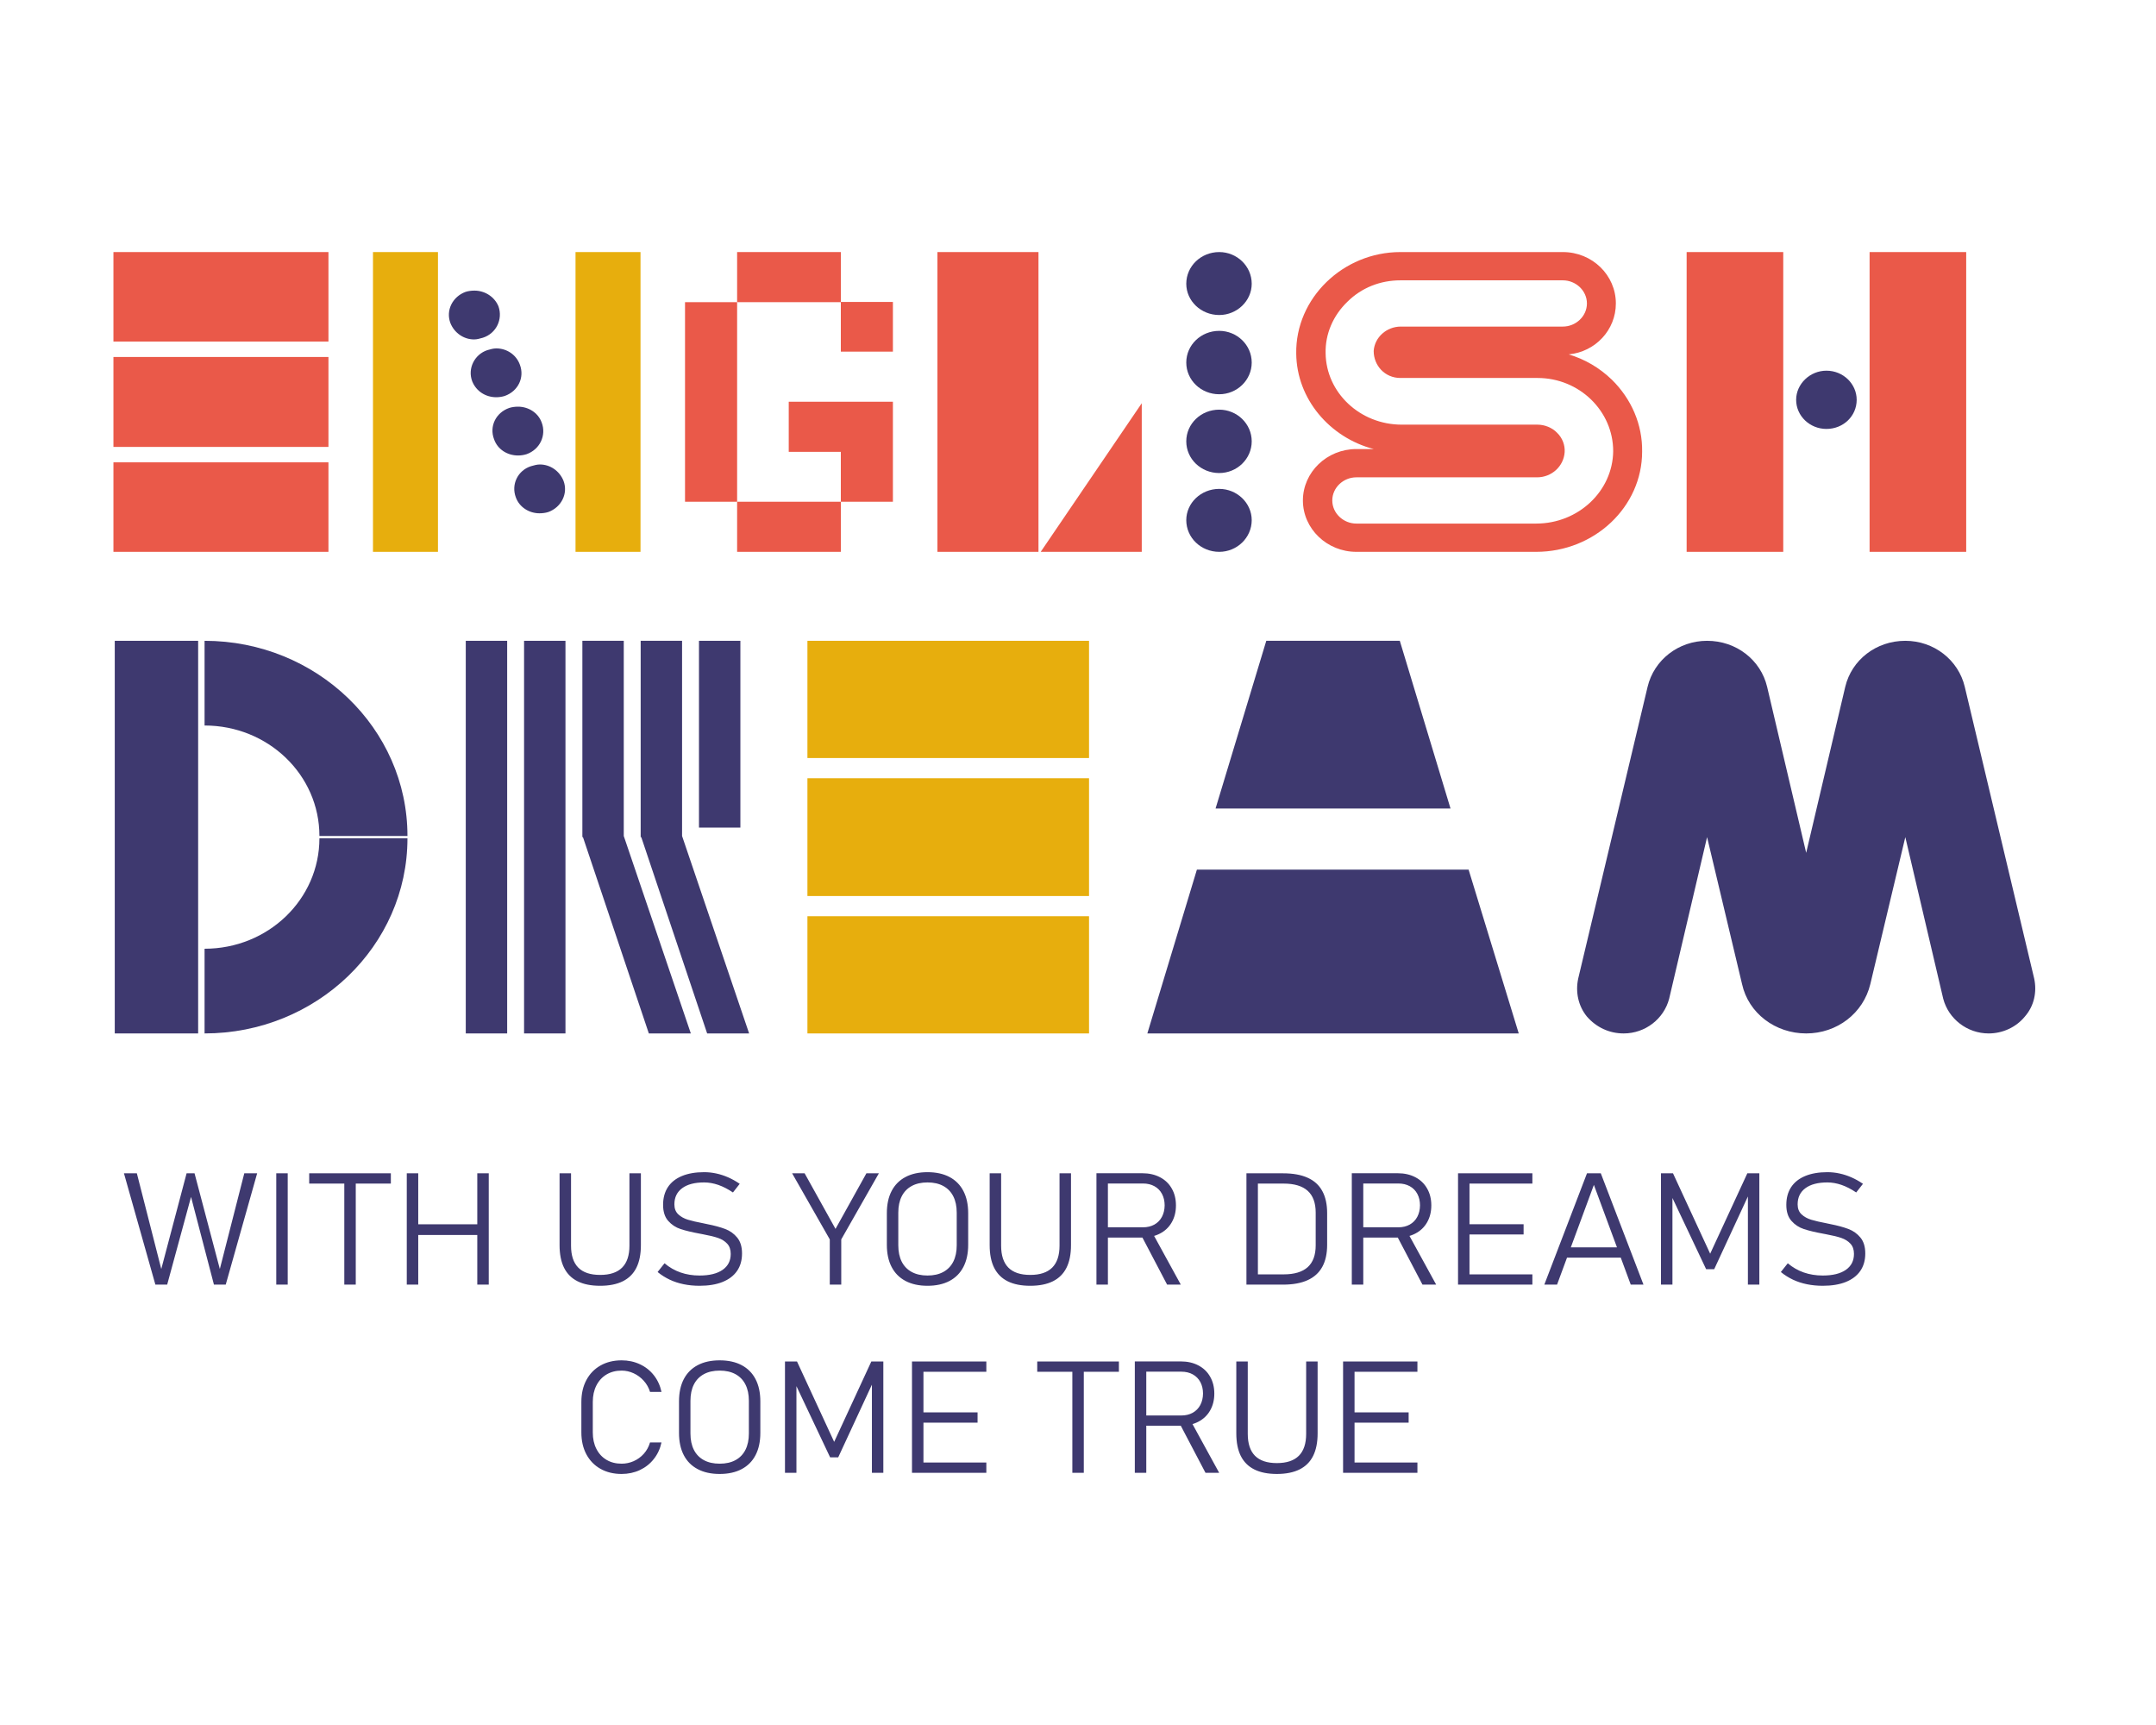 <svg width="200" height="160" viewBox="0 0 200 160" fill="none" xmlns="http://www.w3.org/2000/svg">
<path d="M148.403 93.409C147.862 92.733 147.646 91.901 147.862 91.12L154.245 64.015C154.678 62.142 156.353 60.842 158.355 60.842C160.356 60.842 162.033 62.142 162.465 64.015L166.847 82.431H168.252L172.634 64.015C173.065 62.142 174.743 60.842 176.744 60.842C178.691 60.842 180.422 62.142 180.854 64.015L187.236 91.12C187.453 91.901 187.237 92.733 186.695 93.409C186.155 94.086 185.344 94.451 184.478 94.451C183.126 94.451 181.99 93.565 181.72 92.317L177.447 74.316H176.041L172.092 90.964C171.606 92.993 169.713 94.451 167.549 94.451C165.386 94.451 163.493 92.993 163.006 90.964L159.058 74.316H157.651L153.379 92.317C153.108 93.565 151.972 94.451 150.621 94.451C149.756 94.451 148.943 94.033 148.403 93.409Z" fill="#664996"/>
<path d="M150.621 95.855C152.622 95.855 154.353 94.502 154.839 92.629L158.356 77.646L161.6 91.277C162.195 93.982 164.683 95.855 167.549 95.855C170.416 95.855 172.85 93.982 173.5 91.277L176.745 77.646L180.26 92.629C180.748 94.502 182.478 95.855 184.478 95.855C185.776 95.855 187.021 95.282 187.831 94.294C188.698 93.306 188.968 92.005 188.698 90.756L182.261 63.704C181.666 61.206 179.394 59.437 176.745 59.437C174.04 59.437 171.768 61.206 171.173 63.704L167.549 79.103L163.926 63.704C163.331 61.206 161.059 59.437 158.356 59.437C155.705 59.437 153.434 61.206 152.838 63.704L146.403 90.756C146.131 92.005 146.403 93.306 147.213 94.294C148.078 95.282 149.268 95.855 150.621 95.855Z" fill="#3E396F"/>
<path d="M111.029 80.663L106.433 95.855H140.885L136.234 80.663H111.029Z" fill="#3E396F"/>
<path d="M112.761 74.992H134.556L129.852 59.437H117.466L112.761 74.992Z" fill="#3E396F"/>
<path d="M74.9 95.855H101.024V84.982H74.9V95.855Z" fill="#E7AE0D"/>
<path d="M74.9 83.109H101.024V72.183H74.9V83.109Z" fill="#E7AE0D"/>
<path d="M74.9 70.31H101.024V59.437H74.9V70.31Z" fill="#E7AE0D"/>
<path d="M64.841 76.762H68.681V59.437H64.841V76.762Z" fill="#3E396F"/>
<path d="M63.272 77.542V59.437H59.432V77.646H59.486L65.598 95.855H69.492L63.272 77.542Z" fill="#3E396F"/>
<path d="M54.023 77.646H54.077L60.189 95.855H64.084L57.863 77.542V59.437H54.023V77.646Z" fill="#3E396F"/>
<path d="M48.615 95.855H52.455V59.437H48.615V95.855Z" fill="#3E396F"/>
<path d="M43.207 95.855H47.047V59.437H43.207V95.855Z" fill="#3E396F"/>
<path d="M37.798 77.749H29.631C29.631 83.421 24.872 87.999 18.977 87.999V95.855C29.361 95.855 37.798 87.739 37.798 77.749Z" fill="#3E396F"/>
<path d="M18.977 59.437V67.293C24.872 67.293 29.631 71.87 29.631 77.542H37.798C37.798 67.553 29.361 59.437 18.977 59.437Z" fill="#3E396F"/>
<path d="M10.646 95.855H18.381V59.437H10.646V95.855Z" fill="#3E396F"/>
<path d="M169.427 39.785C170.995 39.785 172.234 38.593 172.234 37.084C172.234 35.614 170.995 34.382 169.427 34.382C167.898 34.382 166.618 35.614 166.618 37.084C166.618 38.593 167.898 39.785 169.427 39.785Z" fill="#3E396F"/>
<path d="M173.432 51.185H182.393V23.38H173.432V51.185Z" fill="#EA5949"/>
<path d="M156.46 51.185H165.422V23.38H156.46V51.185Z" fill="#EA5949"/>
<path d="M152.331 41.89C152.371 39.388 151.34 37.004 149.522 35.217C148.367 34.104 147.004 33.31 145.517 32.873C147.995 32.635 149.894 30.608 149.894 28.145C149.894 25.524 147.705 23.38 144.98 23.38H129.907C124.58 23.38 120.161 27.669 120.244 32.794C120.285 37.004 123.342 40.579 127.429 41.651H125.819C123.094 41.651 120.863 43.797 120.863 46.419C120.863 49.04 123.094 51.185 125.819 51.185H142.502C147.912 51.185 152.331 47.014 152.331 41.89ZM144.98 30.291H129.948C128.627 30.291 127.512 31.285 127.429 32.555C127.429 33.906 128.462 35.058 129.907 35.058H142.626C146.508 35.058 149.646 38.117 149.646 41.85C149.605 45.544 146.425 48.563 142.502 48.563H125.819C124.621 48.563 123.589 47.61 123.589 46.419C123.589 45.226 124.621 44.274 125.819 44.274H142.585C143.948 44.274 145.063 43.241 145.145 41.93C145.186 41.294 144.939 40.619 144.442 40.142C143.989 39.665 143.287 39.388 142.626 39.388H130.032C126.15 39.388 123.011 36.409 122.97 32.754C122.929 30.966 123.672 29.258 124.993 27.987C126.315 26.677 128.05 26.002 129.907 26.002H144.98C146.177 26.002 147.21 26.955 147.21 28.145C147.21 29.338 146.177 30.291 144.98 30.291Z" fill="#EA5949"/>
<path d="M113.101 51.185C114.752 51.185 116.115 49.874 116.115 48.245C116.115 46.657 114.752 45.346 113.101 45.346C111.407 45.346 110.044 46.657 110.044 48.245C110.044 49.874 111.407 51.185 113.101 51.185Z" fill="#3E396F"/>
<path d="M113.101 37.997C111.407 37.997 110.044 39.308 110.044 40.936C110.044 42.565 111.407 43.876 113.101 43.876C114.752 43.876 116.115 42.565 116.115 40.936C116.115 39.308 114.752 37.997 113.101 37.997Z" fill="#3E396F"/>
<path d="M113.101 30.688C111.407 30.688 110.044 31.999 110.044 33.627C110.044 35.256 111.407 36.568 113.101 36.568C114.752 36.568 116.115 35.256 116.115 33.627C116.115 31.999 114.752 30.688 113.101 30.688Z" fill="#3E396F"/>
<path d="M113.101 29.219C114.752 29.219 116.115 27.908 116.115 26.319C116.115 24.69 114.752 23.38 113.101 23.38C111.407 23.38 110.044 24.69 110.044 26.319C110.044 27.908 111.407 29.219 113.101 29.219Z" fill="#3E396F"/>
<path d="M105.914 37.401L96.54 51.185H105.914V37.401Z" fill="#EA5949"/>
<path d="M86.96 51.185H96.334V23.38H86.96V51.185Z" fill="#EA5949"/>
<path d="M68.378 51.185H77.999V46.538H68.378V51.185Z" fill="#EA5949"/>
<path d="M82.83 37.262H73.167V41.91H77.999V46.538H82.83V37.262Z" fill="#EA5949"/>
<path d="M77.999 32.615H82.83V28.007H77.999V32.615Z" fill="#EA5949"/>
<path d="M63.546 46.538H68.378V28.027H63.546V46.538Z" fill="#EA5949"/>
<path d="M68.378 28.027H77.999V23.379H68.378V28.027Z" fill="#EA5949"/>
<path d="M47.854 46.14C48.184 47.053 49.093 47.61 50.042 47.61C50.331 47.61 50.62 47.571 50.868 47.491C52.066 47.053 52.726 45.783 52.272 44.591C51.901 43.677 51.033 43.081 50.084 43.081C49.795 43.081 49.547 43.161 49.257 43.241C48.019 43.638 47.4 44.949 47.854 46.14Z" fill="#3E396F"/>
<path d="M47.234 37.839C45.996 38.275 45.376 39.546 45.83 40.739C46.16 41.691 47.069 42.248 48.06 42.248C48.308 42.248 48.597 42.208 48.844 42.128C50.084 41.691 50.703 40.38 50.249 39.189C49.918 38.275 49.01 37.72 48.06 37.72C47.771 37.72 47.482 37.759 47.234 37.839Z" fill="#3E396F"/>
<path d="M43.807 35.375C44.179 36.289 45.046 36.845 46.037 36.845C46.285 36.845 46.574 36.806 46.822 36.726C48.061 36.289 48.68 35.018 48.226 33.826C47.896 32.913 47.028 32.316 46.037 32.316C45.748 32.316 45.5 32.396 45.211 32.476C44.014 32.873 43.353 34.184 43.807 35.375Z" fill="#3E396F"/>
<path d="M41.784 29.974C42.155 30.888 43.023 31.483 43.972 31.483C44.262 31.483 44.509 31.404 44.798 31.324C46.037 30.927 46.657 29.616 46.244 28.424C45.872 27.511 44.963 26.955 44.014 26.955C43.725 26.955 43.435 26.994 43.188 27.073C41.99 27.511 41.33 28.782 41.784 29.974Z" fill="#3E396F"/>
<path d="M53.388 51.185H59.417V23.38H53.388V51.185Z" fill="#E7AE0D"/>
<path d="M34.599 51.185H40.628V23.38H34.599V51.185Z" fill="#E7AE0D"/>
<path d="M10.523 51.185H30.468V42.883H10.523V51.185Z" fill="#EA5949"/>
<path d="M10.523 41.453H30.468V33.111H10.523V41.453Z" fill="#EA5949"/>
<path d="M10.523 31.681H30.468V23.38H10.523V31.681Z" fill="#EA5949"/>
<path d="M17.309 108.829H18.047L20.393 117.705L22.661 108.829H23.855L20.94 119.154H19.846L17.722 111.018L15.508 119.154H14.414L11.498 108.829H12.695L14.961 117.705L17.309 108.829ZM26.69 119.154H25.627V108.829H26.69V119.154ZM31.939 109.248H33.002V119.154H31.939V109.248ZM28.683 108.829H36.257V109.782H28.683V108.829ZM44.275 108.829H45.339V119.154H44.275V108.829ZM37.734 108.829H38.798V119.154H37.734V108.829ZM38.452 113.558H44.852V114.547H38.452V113.558ZM55.672 119.261C54.831 119.261 54.133 119.121 53.576 118.842C53.019 118.563 52.603 118.144 52.324 117.589C52.047 117.031 51.908 116.334 51.908 115.489V108.829H52.972V115.541C52.972 116.445 53.196 117.123 53.642 117.574C54.09 118.028 54.768 118.253 55.672 118.253C56.577 118.253 57.258 118.028 57.711 117.574C58.162 117.123 58.389 116.445 58.389 115.541V108.829H59.452V115.489C59.452 116.334 59.313 117.031 59.034 117.589C58.757 118.144 58.336 118.563 57.776 118.842C57.214 119.121 56.514 119.261 55.672 119.261ZM64.892 119.261C64.376 119.261 63.885 119.213 63.423 119.118C62.96 119.024 62.529 118.883 62.126 118.694C61.725 118.503 61.349 118.268 61.002 117.984L61.644 117.174C62.091 117.553 62.587 117.836 63.126 118.025C63.668 118.214 64.258 118.309 64.892 118.309C65.812 118.309 66.525 118.134 67.029 117.785C67.533 117.434 67.785 116.942 67.785 116.307V116.299C67.785 115.907 67.677 115.592 67.457 115.356C67.238 115.119 66.954 114.942 66.608 114.823C66.261 114.705 65.815 114.595 65.268 114.496C65.253 114.491 65.237 114.489 65.22 114.486C65.202 114.484 65.185 114.479 65.165 114.474L64.95 114.433C64.197 114.295 63.595 114.152 63.141 114.001C62.69 113.854 62.304 113.602 61.987 113.243C61.67 112.887 61.511 112.39 61.511 111.755V111.748C61.511 111.11 61.66 110.565 61.957 110.111C62.254 109.661 62.69 109.314 63.26 109.079C63.832 108.842 64.517 108.723 65.321 108.723C65.699 108.723 66.074 108.764 66.445 108.844C66.817 108.924 67.183 109.045 67.545 109.202C67.906 109.36 68.266 109.561 68.619 109.803L67.992 110.606C67.531 110.293 67.077 110.06 66.634 109.905C66.19 109.753 65.752 109.675 65.321 109.675C64.444 109.675 63.763 109.852 63.282 110.208C62.801 110.562 62.559 111.061 62.559 111.706V111.714C62.559 112.101 62.68 112.406 62.919 112.633C63.161 112.858 63.461 113.025 63.816 113.134C64.174 113.243 64.663 113.355 65.283 113.473C65.303 113.478 65.323 113.483 65.346 113.488C65.369 113.493 65.391 113.498 65.417 113.502C65.445 113.507 65.475 113.512 65.5 113.519C65.527 113.526 65.555 113.533 65.585 113.538C66.261 113.67 66.82 113.823 67.268 113.992C67.717 114.161 68.09 114.428 68.387 114.791C68.684 115.153 68.833 115.642 68.833 116.258V116.27C68.833 116.9 68.68 117.439 68.37 117.887C68.058 118.336 67.609 118.674 67.022 118.91C66.432 119.145 65.724 119.261 64.892 119.261ZM78.038 114.959V119.154H76.974V114.959L73.482 108.829H74.641L77.506 113.984L80.371 108.829H81.528L78.038 114.959ZM86.041 119.261C85.242 119.261 84.562 119.111 84 118.813C83.435 118.515 83.004 118.083 82.71 117.514C82.414 116.946 82.268 116.261 82.268 115.456V112.53C82.268 111.726 82.414 111.037 82.71 110.47C83.004 109.903 83.435 109.469 84 109.171C84.562 108.873 85.242 108.723 86.041 108.723C86.837 108.723 87.517 108.873 88.082 109.171C88.644 109.469 89.075 109.903 89.369 110.47C89.665 111.037 89.813 111.726 89.813 112.53V115.456C89.813 116.261 89.665 116.946 89.369 117.514C89.075 118.083 88.644 118.515 88.082 118.813C87.517 119.111 86.837 119.261 86.041 119.261ZM86.041 118.309C86.61 118.309 87.1 118.199 87.505 117.979C87.91 117.758 88.221 117.439 88.432 117.022C88.644 116.603 88.75 116.096 88.75 115.504V112.479C88.75 111.888 88.644 111.382 88.432 110.965C88.221 110.545 87.91 110.225 87.505 110.005C87.1 109.784 86.61 109.675 86.041 109.675C85.469 109.675 84.98 109.784 84.574 110.005C84.168 110.225 83.858 110.545 83.647 110.965C83.435 111.382 83.33 111.888 83.33 112.479V115.504C83.33 116.096 83.435 116.603 83.647 117.022C83.858 117.439 84.168 117.758 84.574 117.979C84.98 118.199 85.469 118.309 86.041 118.309ZM95.571 119.261C94.729 119.261 94.031 119.121 93.474 118.842C92.917 118.563 92.502 118.144 92.222 117.589C91.944 117.031 91.806 116.334 91.806 115.489V108.829H92.869V115.541C92.869 116.445 93.093 117.123 93.539 117.574C93.988 118.028 94.666 118.253 95.571 118.253C96.475 118.253 97.155 118.028 97.609 117.574C98.059 117.123 98.287 116.445 98.287 115.541V108.829H99.35V115.489C99.35 116.334 99.212 117.031 98.932 117.589C98.654 118.144 98.234 118.563 97.675 118.842C97.112 119.121 96.411 119.261 95.571 119.261ZM102.369 113.837H106.03C106.428 113.837 106.781 113.752 107.083 113.585C107.386 113.415 107.62 113.178 107.784 112.87C107.947 112.562 108.033 112.208 108.038 111.805C108.038 111.404 107.955 111.047 107.791 110.739C107.627 110.431 107.394 110.193 107.091 110.026C106.788 109.859 106.433 109.774 106.03 109.774H102.369V108.822H105.971C106.592 108.822 107.136 108.946 107.607 109.193C108.077 109.437 108.442 109.787 108.698 110.24C108.958 110.691 109.086 111.214 109.086 111.805C109.086 112.397 108.958 112.918 108.698 113.372C108.442 113.823 108.077 114.172 107.602 114.418C107.131 114.663 106.587 114.787 105.971 114.787H102.369V113.837ZM101.711 108.822H102.774V119.154H101.711V108.822ZM105.808 114.467L106.79 114.142L109.537 119.154H108.267L105.808 114.467ZM116.646 118.202H119.075C120.068 118.202 120.811 117.979 121.308 117.533C121.801 117.085 122.049 116.411 122.049 115.512V112.472C122.049 111.573 121.801 110.899 121.308 110.453C120.811 110.005 120.068 109.782 119.075 109.782H116.646V108.829H119.029C119.939 108.829 120.697 108.965 121.302 109.239C121.909 109.51 122.361 109.92 122.66 110.47C122.963 111.02 123.112 111.706 123.112 112.53V115.456C123.112 116.278 122.961 116.964 122.658 117.511C122.356 118.057 121.902 118.469 121.294 118.743C120.69 119.016 119.932 119.154 119.022 119.154H116.646V118.202ZM115.625 108.829H116.688V119.154H115.625V108.829ZM126.057 113.837H129.718C130.117 113.837 130.469 113.752 130.771 113.585C131.073 113.415 131.308 113.178 131.472 112.87C131.636 112.562 131.721 112.208 131.726 111.805C131.726 111.404 131.643 111.047 131.48 110.739C131.316 110.431 131.082 110.193 130.779 110.026C130.477 109.859 130.121 109.774 129.718 109.774H126.057V108.822H129.66C130.28 108.822 130.824 108.946 131.296 109.193C131.765 109.437 132.13 109.787 132.386 110.24C132.646 110.691 132.775 111.214 132.775 111.805C132.775 112.397 132.646 112.918 132.386 113.372C132.13 113.823 131.765 114.172 131.291 114.418C130.82 114.663 130.276 114.787 129.66 114.787H126.057V113.837ZM125.399 108.822H126.463V119.154H125.399V108.822ZM129.497 114.467L130.479 114.142L133.226 119.154H131.956L129.497 114.467ZM135.254 108.829H136.317V119.154H135.254V108.829ZM135.985 118.202H142.15V119.154H135.985V118.202ZM135.985 113.551H141.336V114.503H135.985V113.551ZM135.985 108.829H142.15V109.782H135.985V108.829ZM147.216 108.829H148.498L152.457 119.154H151.275L147.856 109.903L144.439 119.154H143.258L147.216 108.829ZM145.081 115.696H150.728V116.648H145.081V115.696ZM162.09 108.829H163.204V119.154H162.143V110.286L162.253 110.739L159.018 117.72H158.267L155.032 110.882L155.143 110.286V119.154H154.08V108.829H155.195L158.643 116.285L162.09 108.829ZM169.09 119.261C168.573 119.261 168.081 119.213 167.62 119.118C167.157 119.024 166.726 118.883 166.323 118.694C165.922 118.503 165.547 118.268 165.199 117.984L165.842 117.174C166.287 117.553 166.784 117.836 167.323 118.025C167.864 118.214 168.454 118.309 169.09 118.309C170.009 118.309 170.723 118.134 171.226 117.785C171.731 117.434 171.982 116.942 171.982 116.307V116.299C171.982 115.907 171.874 115.592 171.655 115.356C171.436 115.119 171.151 114.942 170.805 114.823C170.458 114.705 170.012 114.595 169.465 114.496C169.45 114.491 169.435 114.489 169.417 114.486C169.399 114.484 169.381 114.479 169.362 114.474L169.147 114.433C168.394 114.295 167.791 114.152 167.339 114.001C166.888 113.854 166.502 113.602 166.184 113.243C165.866 112.887 165.707 112.39 165.707 111.755V111.748C165.707 111.11 165.857 110.565 166.154 110.111C166.451 109.661 166.888 109.314 167.457 109.079C168.029 108.842 168.714 108.723 169.517 108.723C169.896 108.723 170.271 108.764 170.641 108.844C171.014 108.924 171.38 109.045 171.743 109.202C172.103 109.36 172.464 109.561 172.817 109.803L172.189 110.606C171.728 110.293 171.274 110.06 170.831 109.905C170.387 109.753 169.948 109.675 169.517 109.675C168.641 109.675 167.961 109.852 167.479 110.208C166.998 110.562 166.757 111.061 166.757 111.706V111.714C166.757 112.101 166.877 112.406 167.117 112.633C167.358 112.858 167.658 113.025 168.014 113.134C168.372 113.243 168.86 113.355 169.479 113.473C169.5 113.478 169.52 113.483 169.543 113.488C169.566 113.493 169.588 113.498 169.614 113.502C169.641 113.507 169.671 113.512 169.697 113.519C169.725 113.526 169.753 113.533 169.783 113.538C170.458 113.67 171.017 113.823 171.465 113.992C171.914 114.161 172.287 114.428 172.585 114.791C172.881 115.153 173.031 115.642 173.031 116.258V116.27C173.031 116.9 172.877 117.439 172.567 117.887C172.255 118.336 171.806 118.674 171.219 118.91C170.629 119.145 169.921 119.261 169.09 119.261ZM57.664 136.715C56.921 136.715 56.268 136.557 55.704 136.239C55.139 135.922 54.703 135.471 54.393 134.89C54.083 134.308 53.93 133.631 53.93 132.866V130.033C53.93 129.266 54.083 128.59 54.393 128.009C54.703 127.427 55.139 126.976 55.704 126.656C56.268 126.336 56.921 126.176 57.664 126.176C58.279 126.176 58.845 126.298 59.362 126.54C59.879 126.78 60.31 127.121 60.658 127.565C61.005 128.009 61.239 128.52 61.363 129.102H60.3C60.181 128.714 59.987 128.372 59.72 128.074C59.451 127.773 59.138 127.543 58.778 127.376C58.42 127.211 58.047 127.128 57.664 127.128C57.132 127.128 56.664 127.25 56.261 127.49C55.858 127.732 55.545 128.072 55.323 128.51C55.101 128.946 54.99 129.455 54.99 130.033V132.866C54.99 133.443 55.101 133.952 55.323 134.388C55.545 134.827 55.858 135.166 56.261 135.404C56.664 135.643 57.132 135.762 57.664 135.762C58.047 135.762 58.42 135.685 58.778 135.529C59.138 135.372 59.451 135.144 59.72 134.846C59.987 134.548 60.181 134.197 60.3 133.79H61.363C61.239 134.371 61.003 134.885 60.652 135.326C60.304 135.77 59.871 136.111 59.355 136.354C58.838 136.594 58.274 136.715 57.664 136.715ZM66.761 136.715C65.961 136.715 65.281 136.565 64.719 136.266C64.155 135.968 63.724 135.537 63.429 134.967C63.134 134.4 62.988 133.714 62.988 132.909V129.984C62.988 129.179 63.134 128.491 63.429 127.924C63.724 127.357 64.155 126.923 64.719 126.625C65.281 126.326 65.961 126.176 66.761 126.176C67.557 126.176 68.237 126.326 68.802 126.625C69.363 126.923 69.794 127.357 70.089 127.924C70.384 128.491 70.532 129.179 70.532 129.984V132.909C70.532 133.714 70.384 134.4 70.089 134.967C69.794 135.537 69.363 135.968 68.802 136.266C68.237 136.565 67.557 136.715 66.761 136.715ZM66.761 135.762C67.329 135.762 67.819 135.653 68.225 135.433C68.63 135.212 68.94 134.893 69.151 134.475C69.363 134.056 69.469 133.549 69.469 132.958V129.933C69.469 129.342 69.363 128.835 69.151 128.418C68.94 127.999 68.63 127.679 68.225 127.459C67.819 127.238 67.329 127.128 66.761 127.128C66.189 127.128 65.699 127.238 65.294 127.459C64.888 127.679 64.578 127.999 64.366 128.418C64.155 128.835 64.049 129.342 64.049 129.933V132.958C64.049 133.549 64.155 134.056 64.366 134.475C64.578 134.893 64.888 135.212 65.294 135.433C65.699 135.653 66.189 135.762 66.761 135.762ZM80.828 126.283H81.942V136.608H80.882V127.74L80.993 128.193L77.757 135.173H77.006L73.77 128.336L73.881 127.74V136.608H72.818V126.283H73.934L77.381 133.738L80.828 126.283ZM84.6 126.283H85.663V136.608H84.6V126.283ZM85.331 135.655H91.497V136.608H85.331V135.655ZM85.331 131.005H90.683V131.957H85.331V131.005ZM85.331 126.283H91.497V127.236H85.331V126.283ZM99.475 126.702H100.538V136.608H99.475V126.702ZM96.219 126.283H103.794V127.236H96.219V126.283ZM105.928 131.291H109.59C109.987 131.291 110.34 131.206 110.642 131.039C110.945 130.868 111.179 130.631 111.343 130.324C111.507 130.016 111.592 129.662 111.597 129.259C111.597 128.857 111.514 128.5 111.351 128.193C111.186 127.885 110.952 127.647 110.65 127.48C110.348 127.313 109.992 127.228 109.59 127.228H105.928V126.276H109.532C110.152 126.276 110.695 126.399 111.167 126.647C111.635 126.891 112.001 127.24 112.257 127.694C112.517 128.144 112.645 128.668 112.645 129.259C112.645 129.851 112.517 130.372 112.257 130.825C112.001 131.276 111.635 131.625 111.162 131.872C110.69 132.117 110.146 132.241 109.532 132.241H105.928V131.291ZM105.271 126.276H106.334V136.608H105.271V126.276ZM109.367 131.92L110.351 131.596L113.096 136.608H111.827L109.367 131.92ZM118.449 136.715C117.607 136.715 116.909 136.574 116.353 136.295C115.795 136.016 115.38 135.598 115.1 135.043C114.823 134.485 114.685 133.787 114.685 132.943V126.283H115.748V132.995C115.748 133.898 115.972 134.577 116.418 135.028C116.866 135.481 117.544 135.707 118.449 135.707C119.353 135.707 120.033 135.481 120.487 135.028C120.939 134.577 121.165 133.898 121.165 132.995V126.283H122.228V132.943C122.228 133.787 122.089 134.485 121.81 135.043C121.533 135.598 121.112 136.016 120.552 136.295C119.99 136.574 119.29 136.715 118.449 136.715ZM124.59 126.283H125.653V136.608H124.59V126.283ZM125.32 135.655H131.486V136.608H125.32V135.655ZM125.32 131.005H130.672V131.957H125.32V131.005ZM125.32 126.283H131.486V127.236H125.32V126.283Z" fill="#3E396F"/>
</svg>
